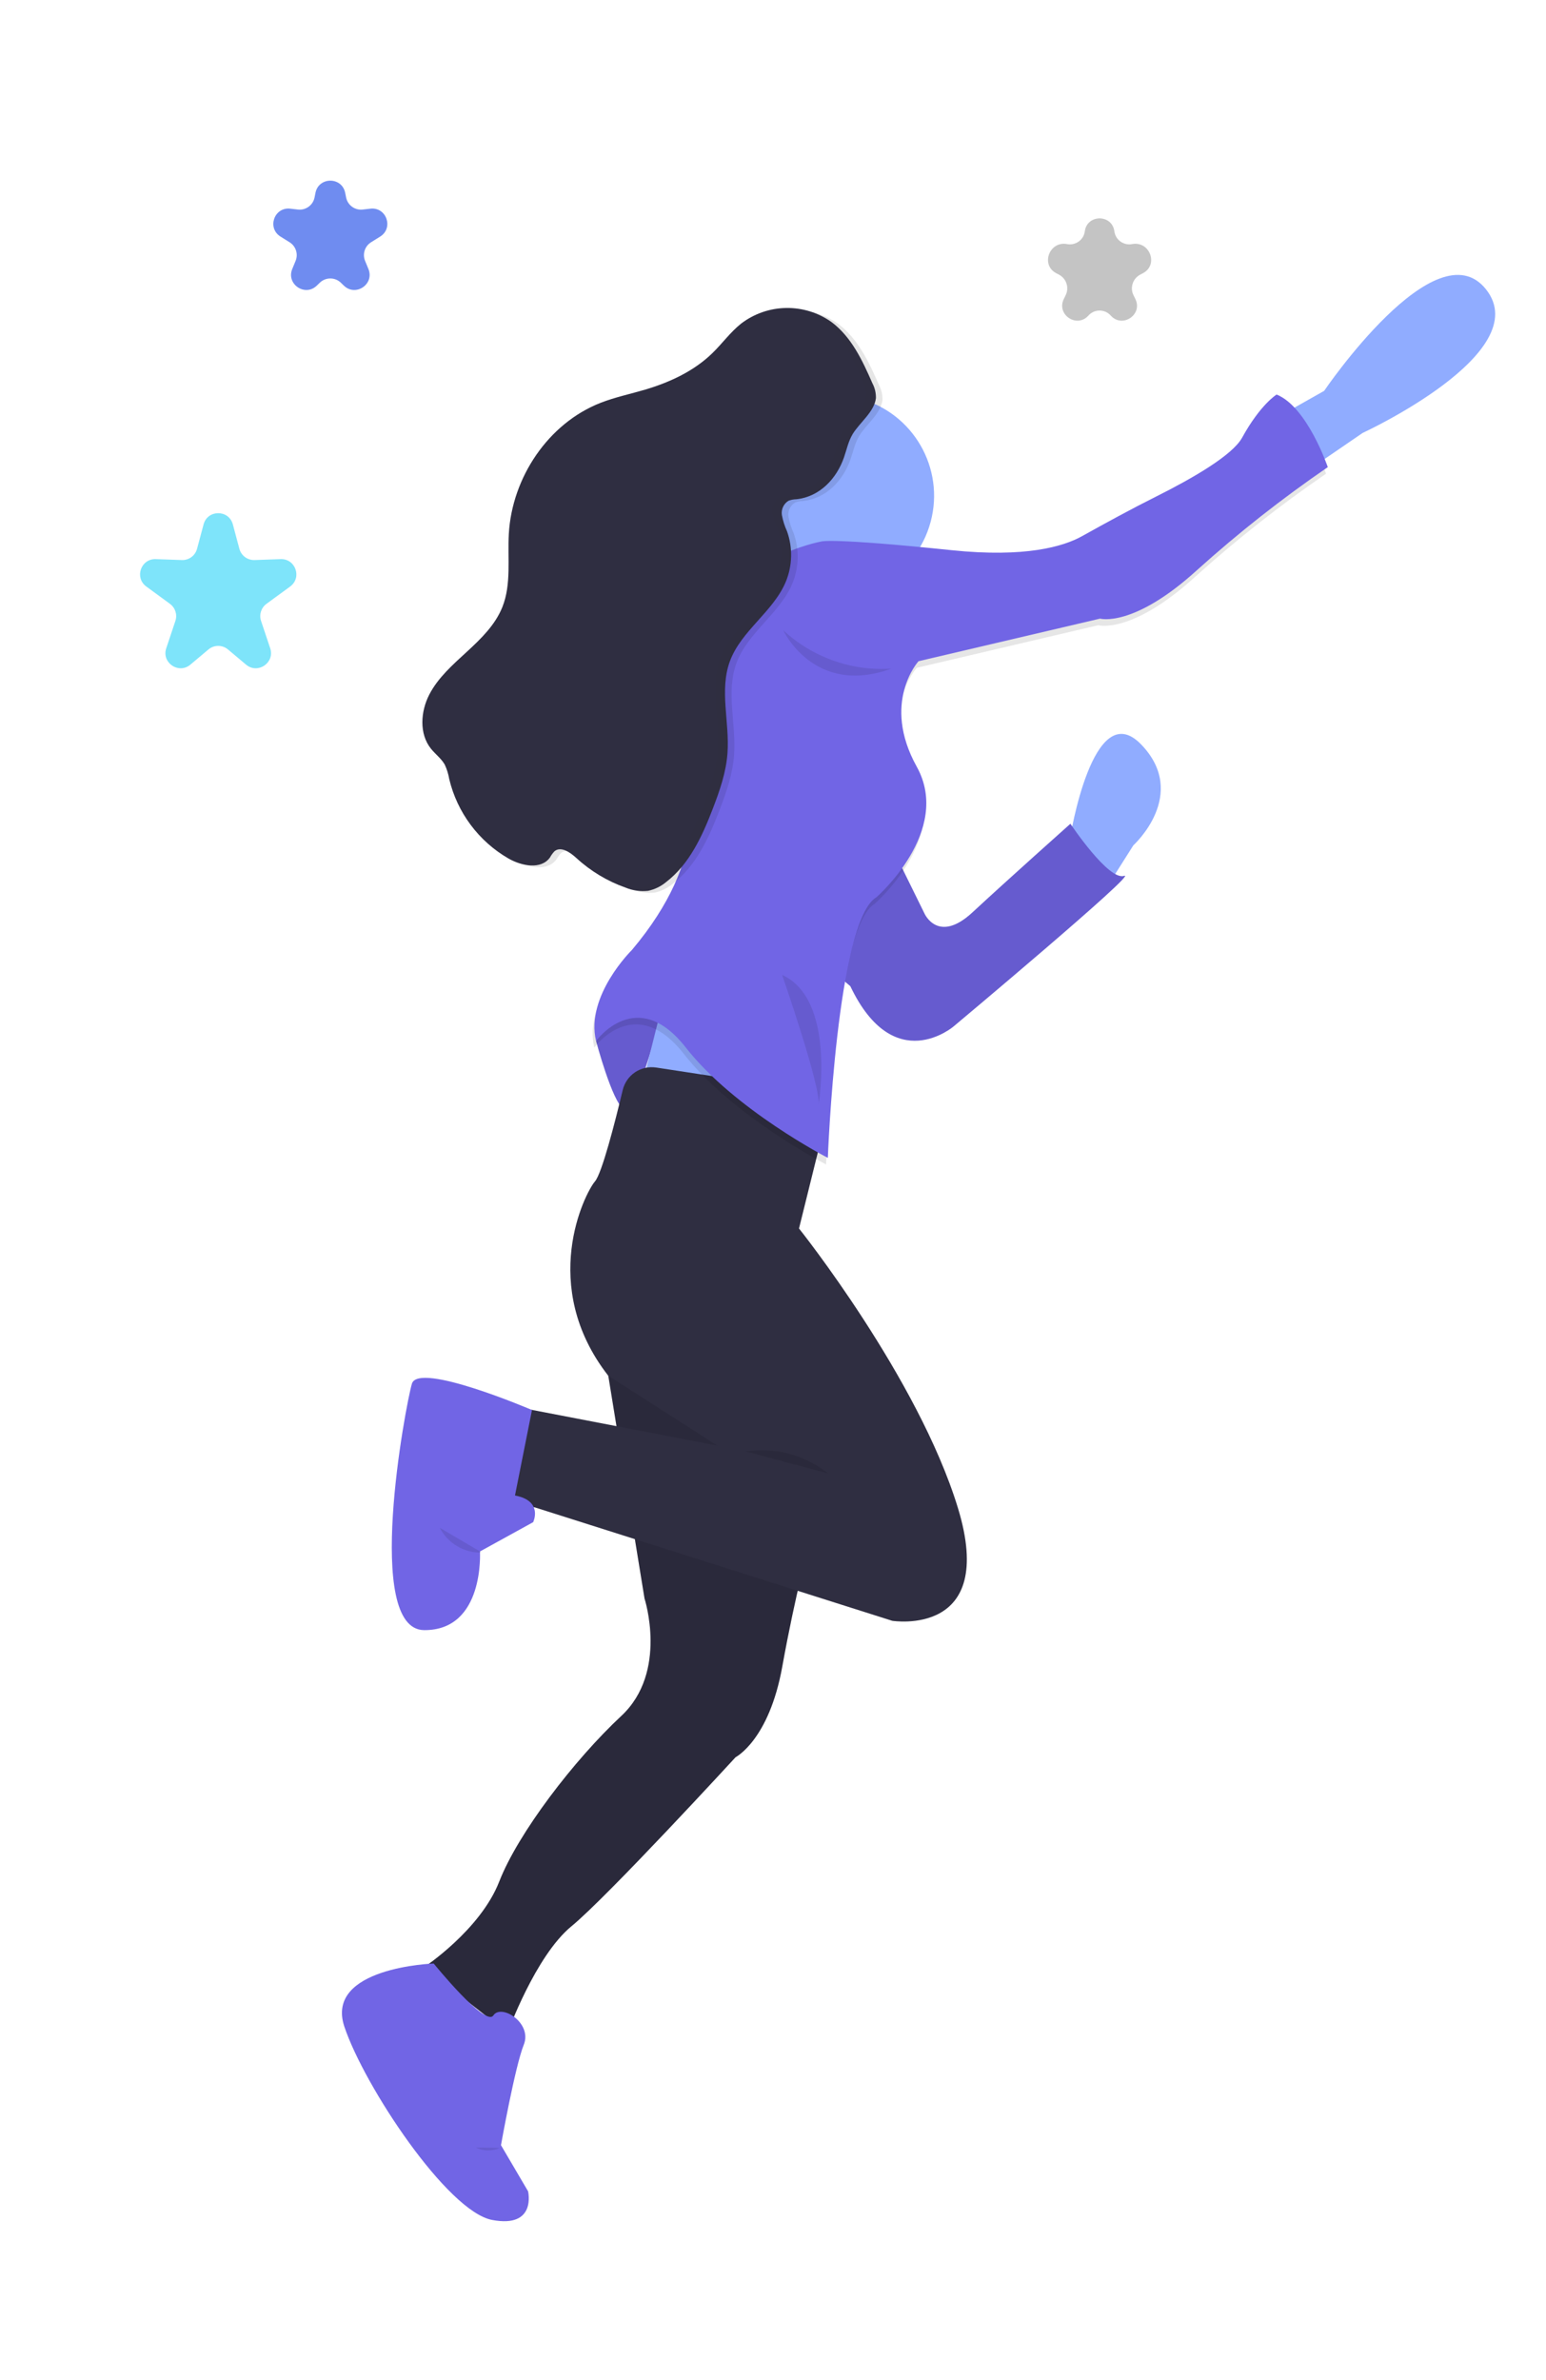 <svg width="102" height="157" viewBox="0 0 102 157" fill="none" xmlns="http://www.w3.org/2000/svg">
    <defs>
        <linearGradient id="paint0_linear" x1="62.375" y1="166.69" x2="102.037" y2="18.669"
            gradientUnits="userSpaceOnUse">
            <stop stop-color="#808080" stop-opacity="0.25" />
            <stop offset="0.54" stop-color="#808080" stop-opacity="0.12" />
            <stop offset="1" stop-color="#808080" stop-opacity="0.1" />
        </linearGradient>
        <clipPath id="clip0">
            <rect width="66.267" height="143.893" fill="white" transform="translate(37.242) rotate(15)" />
        </clipPath>
    </defs>
    <g clip-path="url(#clip0)">
        <path
            d="M31.324 132.594C30.976 132.381 30.653 132.129 30.36 131.844L31.324 132.594ZM42.163 68.891L41.958 69.71L41.894 69.721C41.989 69.438 42.077 69.159 42.163 68.891Z"
            fill="url(#paint0_linear)" />
        <path
            d="M70.589 55.341C70.589 55.341 72.096 45.805 75.288 49.107C78.481 52.409 74.775 55.763 74.775 55.763L73.114 58.387L70.589 55.341Z"
            fill="#90ACFF" />
        <path
            d="M84.617 27.335L87.363 25.783C87.363 25.783 94.743 14.907 98.048 19.094C101.353 23.281 89.901 28.56 89.901 28.56L86.642 30.793L84.617 27.335Z"
            fill="#90ACFF" />
        <path
            d="M40.096 66.24L39.328 68.674C39.328 68.674 40.389 72.686 41.154 73.164C41.918 73.641 43.886 66.011 43.886 66.011L40.096 66.24Z"
            fill="#7165E5" />
        <path opacity="0.1"
            d="M40.096 66.24L39.328 68.674C39.328 68.674 40.389 72.686 41.154 73.164C41.918 73.641 43.886 66.011 43.886 66.011L40.096 66.24Z"
            fill="black" />
        <path d="M44.153 64.429L41.869 73.546L51.975 76.254L52.631 70.762L44.153 64.429Z" fill="#90ACFF" />
        <path
            d="M40.437 87.725L40.132 90.749L42.524 105.448C42.524 105.448 44.097 110.297 40.992 113.193C37.886 116.088 34.184 120.921 32.938 124.12C31.692 127.318 27.967 129.777 27.967 129.777L33.49 134.093C33.49 134.093 35.313 129.029 37.703 127.067C40.093 125.105 48.534 115.913 48.534 115.913C48.534 115.913 50.738 114.793 51.611 109.941C52.485 105.089 53.413 101.763 53.413 101.763L54.827 94.027L40.437 87.725Z"
            fill="#2F2E41" />
        <path opacity="0.1"
            d="M40.437 87.725L40.132 90.749L42.524 105.448C42.524 105.448 44.097 110.297 40.992 113.193C37.886 116.088 34.184 120.921 32.938 124.12C31.692 127.318 27.967 129.777 27.967 129.777L33.49 134.093C33.49 134.093 35.313 129.029 37.703 127.067C40.093 125.105 48.534 115.913 48.534 115.913C48.534 115.913 50.738 114.793 51.611 109.941C52.485 105.089 53.413 101.763 53.413 101.763L54.827 94.027L40.437 87.725Z"
            fill="black" />
        <path
            d="M28.615 129.525C28.615 129.525 21.404 129.766 22.721 133.693C24.038 137.621 29.514 145.882 32.47 146.441C35.426 147 34.84 144.55 34.84 144.55L33.053 141.508C33.053 141.508 33.977 136.32 34.557 134.884C35.138 133.449 33.075 132.157 32.55 132.949C32.026 133.74 28.615 129.525 28.615 129.525Z"
            fill="#7165E5" />
        <path
            d="M48.732 71.252L43.291 70.421C42.805 70.347 42.309 70.458 41.9 70.732C41.492 71.006 41.202 71.424 41.086 71.902C40.577 74.03 39.713 77.4 39.253 77.934C38.576 78.724 35.508 84.815 40.13 90.751L47.322 95.357L34.471 92.885L32.997 99.986L35.245 99.423L58.866 106.917C58.866 106.917 65.827 108.044 63.195 99.457C60.564 90.869 52.716 81.038 52.716 81.038L54.141 75.283L53.861 73.424L48.732 71.252Z"
            fill="#2F2E41" />
        <path opacity="0.1"
            d="M49.2 95.742C50.157 95.597 51.134 95.652 52.069 95.902C53.004 96.153 53.878 96.594 54.635 97.198L49.2 95.742Z"
            fill="black" />
        <path
            d="M35.099 93.012C35.099 93.012 27.611 89.803 27.176 91.278C26.741 92.753 23.991 107.51 27.986 107.532C31.981 107.554 31.666 102.344 31.666 102.344L35.176 100.411C35.176 100.411 35.863 99.004 33.977 98.652L35.099 93.012Z"
            fill="#7165E5" />
        <path
            d="M58.86 55.925L60.996 60.265C60.996 60.265 61.89 62.292 64.164 60.182C66.437 58.072 70.622 54.34 70.622 54.34C70.622 54.34 73.143 58.122 74.168 57.777C75.192 57.431 62.928 67.698 62.928 67.698C62.928 67.698 58.986 71.106 56.102 65.054L55.027 64.144L58.86 55.925Z"
            fill="#7165E5" />
        <path opacity="0.1"
            d="M58.86 55.925L60.996 60.265C60.996 60.265 61.89 62.292 64.164 60.182C66.437 58.072 70.622 54.34 70.622 54.34C70.622 54.34 73.143 58.122 74.168 57.777C75.192 57.431 62.928 67.698 62.928 67.698C62.928 67.698 58.986 71.106 56.102 65.054L55.027 64.144L58.86 55.925Z"
            fill="black" />
        <path
            d="M53.27 39.118C56.812 40.067 60.452 37.965 61.401 34.423C62.35 30.882 60.248 27.241 56.707 26.292C53.165 25.343 49.525 27.445 48.575 30.987C47.627 34.528 49.728 38.169 53.27 39.118Z"
            fill="#90ACFF" />
        <path opacity="0.1"
            d="M54.061 36.157C54.061 36.157 47.852 37.289 47.281 42.028C46.709 46.768 45.275 52.558 45.275 52.558C45.275 52.558 46.786 56.924 41.576 63.1C41.576 63.1 38.495 66.119 39.209 69.106C39.209 69.106 41.884 65.396 45.12 69.525C48.357 73.654 54.502 76.815 54.502 76.815C54.502 76.815 55.093 61.13 57.712 59.618C57.712 59.618 62.726 55.254 60.368 51.01C58.01 46.767 60.485 44.052 60.485 44.052L72.461 41.243C72.461 41.243 74.66 41.869 78.874 38.029C81.592 35.581 84.469 33.316 87.487 31.25C87.487 31.25 86.142 27.278 84.11 26.461C84.11 26.461 83.043 27.107 81.833 29.308C81.189 30.476 78.532 32.003 76.183 33.179C74.514 34.013 72.882 34.906 71.247 35.817C70.038 36.484 67.545 37.232 62.68 36.73C54.674 35.897 54.061 36.157 54.061 36.157Z"
            fill="black" />
        <path
            d="M54.178 35.722C54.178 35.722 47.968 36.854 47.397 41.593C46.826 46.333 45.391 52.123 45.391 52.123C45.391 52.123 46.903 56.489 41.693 62.665C41.693 62.665 38.612 65.684 39.326 68.671C39.326 68.671 42 64.961 45.237 69.09C48.473 73.219 54.618 76.38 54.618 76.38C54.618 76.38 55.21 60.695 57.828 59.184C57.828 59.184 62.842 54.819 60.484 50.576C58.126 46.332 60.601 43.617 60.601 43.617L72.577 40.808C72.577 40.808 74.777 41.434 78.991 37.594C81.709 35.146 84.586 32.882 87.603 30.815C87.603 30.815 86.258 26.843 84.227 26.026C84.227 26.026 83.159 26.672 81.949 28.874C81.306 30.041 78.648 31.568 76.299 32.744C74.631 33.579 72.998 34.472 71.363 35.383C70.155 36.049 67.662 36.797 62.796 36.295C54.79 35.462 54.178 35.722 54.178 35.722Z"
            fill="#7165E5" />
        <path opacity="0.1"
            d="M51.603 64.312C51.603 64.312 54.188 71.761 54.005 72.877C54.008 72.878 55.171 65.927 51.603 64.312Z"
            fill="black" />
        <path opacity="0.1"
            d="M51.677 41.576C51.677 41.576 53.696 45.961 58.808 44.108C57.51 44.194 56.208 44.013 54.982 43.578C53.755 43.142 52.631 42.461 51.677 41.576V41.576Z"
            fill="black" />
        <path opacity="0.1"
            d="M58.224 26.384C58.233 26.038 58.152 25.695 57.988 25.389C57.336 23.893 56.607 22.342 55.301 21.365C54.427 20.742 53.377 20.415 52.303 20.432C51.23 20.449 50.191 20.808 49.337 21.459C48.621 22.026 48.082 22.786 47.424 23.423C46.209 24.602 44.621 25.337 42.996 25.82C42.017 26.11 41.01 26.317 40.06 26.69C36.606 28.041 34.222 31.609 34.006 35.319C33.913 36.944 34.183 38.642 33.581 40.156C33.115 41.331 32.178 42.245 31.248 43.1C30.317 43.956 29.34 44.812 28.761 45.929C28.182 47.046 28.079 48.526 28.871 49.509C29.163 49.872 29.554 50.158 29.78 50.559C29.92 50.861 30.018 51.181 30.073 51.509C30.335 52.603 30.817 53.632 31.49 54.534C32.163 55.435 33.013 56.19 33.988 56.752C34.857 57.248 36.135 57.495 36.718 56.682C36.8 56.533 36.901 56.395 37.017 56.27C37.443 55.918 38.058 56.344 38.469 56.722C39.405 57.583 40.506 58.245 41.706 58.668C42.174 58.862 42.684 58.936 43.189 58.882C43.627 58.789 44.036 58.591 44.38 58.304C45.923 57.121 46.772 55.264 47.468 53.449C47.922 52.268 48.343 51.055 48.432 49.792C48.578 47.767 47.889 45.654 48.586 43.748C49.33 41.711 51.48 40.458 52.295 38.451C52.718 37.4 52.741 36.229 52.359 35.162C52.203 34.822 52.09 34.465 52.022 34.098C51.992 33.913 52.018 33.724 52.096 33.555C52.175 33.385 52.303 33.243 52.463 33.147C52.627 33.087 52.799 33.054 52.974 33.05C54.515 32.888 55.636 31.688 56.12 30.282C56.305 29.749 56.399 29.239 56.691 28.748C57.15 27.993 58.114 27.291 58.224 26.384Z"
            fill="black" />
        <path
            d="M57.79 26.268C57.799 25.921 57.717 25.578 57.553 25.273C56.901 23.777 56.172 22.226 54.866 21.249C53.992 20.626 52.942 20.299 51.869 20.316C50.796 20.332 49.756 20.692 48.902 21.342C48.186 21.91 47.647 22.669 46.989 23.306C45.774 24.486 44.186 25.221 42.561 25.703C41.582 25.993 40.575 26.201 39.625 26.573C36.172 27.924 33.787 31.493 33.571 35.203C33.478 36.827 33.748 38.526 33.147 40.04C32.68 41.215 31.743 42.129 30.813 42.984C29.882 43.839 28.905 44.696 28.326 45.812C27.747 46.93 27.644 48.409 28.436 49.393C28.728 49.755 29.12 50.042 29.346 50.443C29.485 50.745 29.584 51.064 29.639 51.392C29.9 52.487 30.383 53.516 31.056 54.417C31.729 55.319 32.578 56.073 33.553 56.635C34.422 57.131 35.7 57.378 36.284 56.566C36.366 56.416 36.466 56.278 36.583 56.154C37.008 55.802 37.623 56.228 38.034 56.606C38.971 57.467 40.072 58.129 41.271 58.552C41.74 58.746 42.249 58.819 42.754 58.765C43.192 58.673 43.601 58.474 43.946 58.187C45.488 57.005 46.337 55.147 47.033 53.332C47.487 52.151 47.908 50.938 47.997 49.676C48.143 47.651 47.454 45.537 48.151 43.632C48.895 41.594 51.046 40.342 51.861 38.335C52.283 37.283 52.306 36.113 51.924 35.046C51.769 34.706 51.656 34.349 51.587 33.981C51.557 33.797 51.583 33.608 51.662 33.438C51.74 33.269 51.868 33.127 52.028 33.03C52.192 32.97 52.364 32.938 52.539 32.934C54.081 32.772 55.201 31.572 55.685 30.166C55.87 29.633 55.965 29.122 56.257 28.632C56.715 27.877 57.679 27.175 57.79 26.268Z"
            fill="#2F2E41" />
        <g opacity="0.1">
            <path opacity="0.1"
                d="M35.938 55.969C35.821 56.094 35.72 56.232 35.636 56.38C35.29 56.865 34.695 56.972 34.09 56.875C34.887 57.177 35.816 57.214 36.289 56.555C36.372 56.407 36.473 56.269 36.59 56.144C36.666 56.079 36.758 56.035 36.857 56.018C36.552 55.834 36.212 55.747 35.938 55.969Z"
                fill="black" />
            <path opacity="0.1"
                d="M57.801 26.268C57.812 25.922 57.731 25.578 57.564 25.273C56.912 23.777 56.184 22.226 54.877 21.249C54.308 20.831 53.652 20.545 52.958 20.413C53.412 20.566 53.84 20.789 54.225 21.075C55.532 22.051 56.26 23.602 56.912 25.098C57.079 25.403 57.16 25.747 57.149 26.094C57.04 26.996 56.076 27.705 55.622 28.445C55.321 28.933 55.233 29.443 55.05 29.979C54.565 31.382 53.447 32.578 51.901 32.747C51.727 32.751 51.555 32.783 51.391 32.843C51.231 32.94 51.103 33.082 51.025 33.252C50.946 33.422 50.921 33.612 50.951 33.797C51.019 34.164 51.132 34.521 51.286 34.861C51.669 35.927 51.647 37.097 51.225 38.148C50.407 40.159 48.255 41.409 47.514 43.444C46.816 45.354 47.508 47.464 47.36 49.487C47.269 50.748 46.851 51.962 46.397 53.143C45.701 54.958 44.853 56.818 43.309 57.998C42.966 58.285 42.557 58.484 42.119 58.576C41.868 58.615 41.611 58.61 41.361 58.562C41.809 58.741 42.293 58.806 42.772 58.751C43.209 58.664 43.618 58.471 43.963 58.19C45.508 57.01 46.355 55.149 47.051 53.334C47.505 52.154 47.926 50.941 48.015 49.678C48.163 47.656 47.472 45.539 48.168 43.636C48.915 41.597 51.063 40.346 51.88 38.34C52.302 37.288 52.324 36.119 51.941 35.052C51.786 34.713 51.674 34.356 51.606 33.989C51.575 33.804 51.601 33.614 51.679 33.444C51.758 33.274 51.885 33.131 52.046 33.035C52.209 32.975 52.382 32.942 52.556 32.939C54.1 32.775 55.219 31.574 55.705 30.171C55.888 29.635 55.984 29.127 56.276 28.637C56.728 27.88 57.69 27.178 57.801 26.268Z"
                fill="black" />
        </g>
        <path opacity="0.1"
            d="M29.014 100.782C29.278 101.289 29.678 101.711 30.171 102.001C30.663 102.29 31.227 102.435 31.798 102.418"
            fill="black" />
        <path opacity="0.1"
            d="M32.983 141.688C32.731 141.8 32.457 141.856 32.18 141.852C31.904 141.848 31.631 141.784 31.382 141.665"
            fill="black" />
    </g>
    <path
        d="M71.571 15.263C71.719 14.12 73.375 14.12 73.523 15.263V15.263C73.596 15.825 74.134 16.208 74.691 16.102V16.102C75.856 15.88 76.458 17.469 75.408 18.021L75.227 18.116C74.736 18.375 74.54 18.978 74.785 19.476L74.906 19.721C75.414 20.752 74.049 21.673 73.283 20.816V20.816C72.891 20.376 72.203 20.376 71.811 20.816V20.816C71.045 21.673 69.68 20.752 70.188 19.721L70.308 19.476C70.554 18.978 70.358 18.375 69.867 18.116L69.686 18.021C68.636 17.469 69.238 15.88 70.403 16.102V16.102C70.96 16.208 71.498 15.825 71.571 15.263V15.263Z"
        fill="#C4C4C4" />
    <path
        d="M20.813 12.725C21.025 11.649 22.563 11.649 22.775 12.725L22.834 13.022C22.934 13.533 23.41 13.881 23.927 13.823L24.439 13.765C25.498 13.645 25.985 15.043 25.081 15.607L24.482 15.981C24.068 16.239 23.901 16.759 24.087 17.21L24.306 17.741C24.719 18.745 23.462 19.596 22.684 18.839L22.491 18.652C22.103 18.275 21.485 18.275 21.097 18.652L20.904 18.839C20.126 19.596 18.869 18.745 19.283 17.741L19.502 17.21C19.688 16.759 19.52 16.239 19.106 15.981L18.507 15.607C17.603 15.043 18.09 13.645 19.149 13.765L19.661 13.823C20.178 13.881 20.654 13.533 20.754 13.022L20.813 12.725Z"
        fill="#6F8CF0" />
    <path
        d="M13.431 34.594C13.696 33.605 15.098 33.605 15.363 34.594L15.794 36.204C15.915 36.654 16.33 36.961 16.796 36.944L18.517 36.884C19.501 36.849 19.938 38.108 19.143 38.69L17.58 39.834C17.229 40.091 17.085 40.546 17.223 40.958L17.826 42.761C18.146 43.718 17.008 44.493 16.234 43.844L15.04 42.841C14.668 42.529 14.126 42.529 13.754 42.841L12.56 43.844C11.787 44.493 10.648 43.718 10.969 42.761L11.572 40.958C11.71 40.546 11.565 40.091 11.214 39.834L9.652 38.69C8.857 38.108 9.293 36.849 10.277 36.884L11.999 36.944C12.464 36.961 12.88 36.654 13 36.204L13.431 34.594Z"
        fill="#7EE4FA" />

</svg>